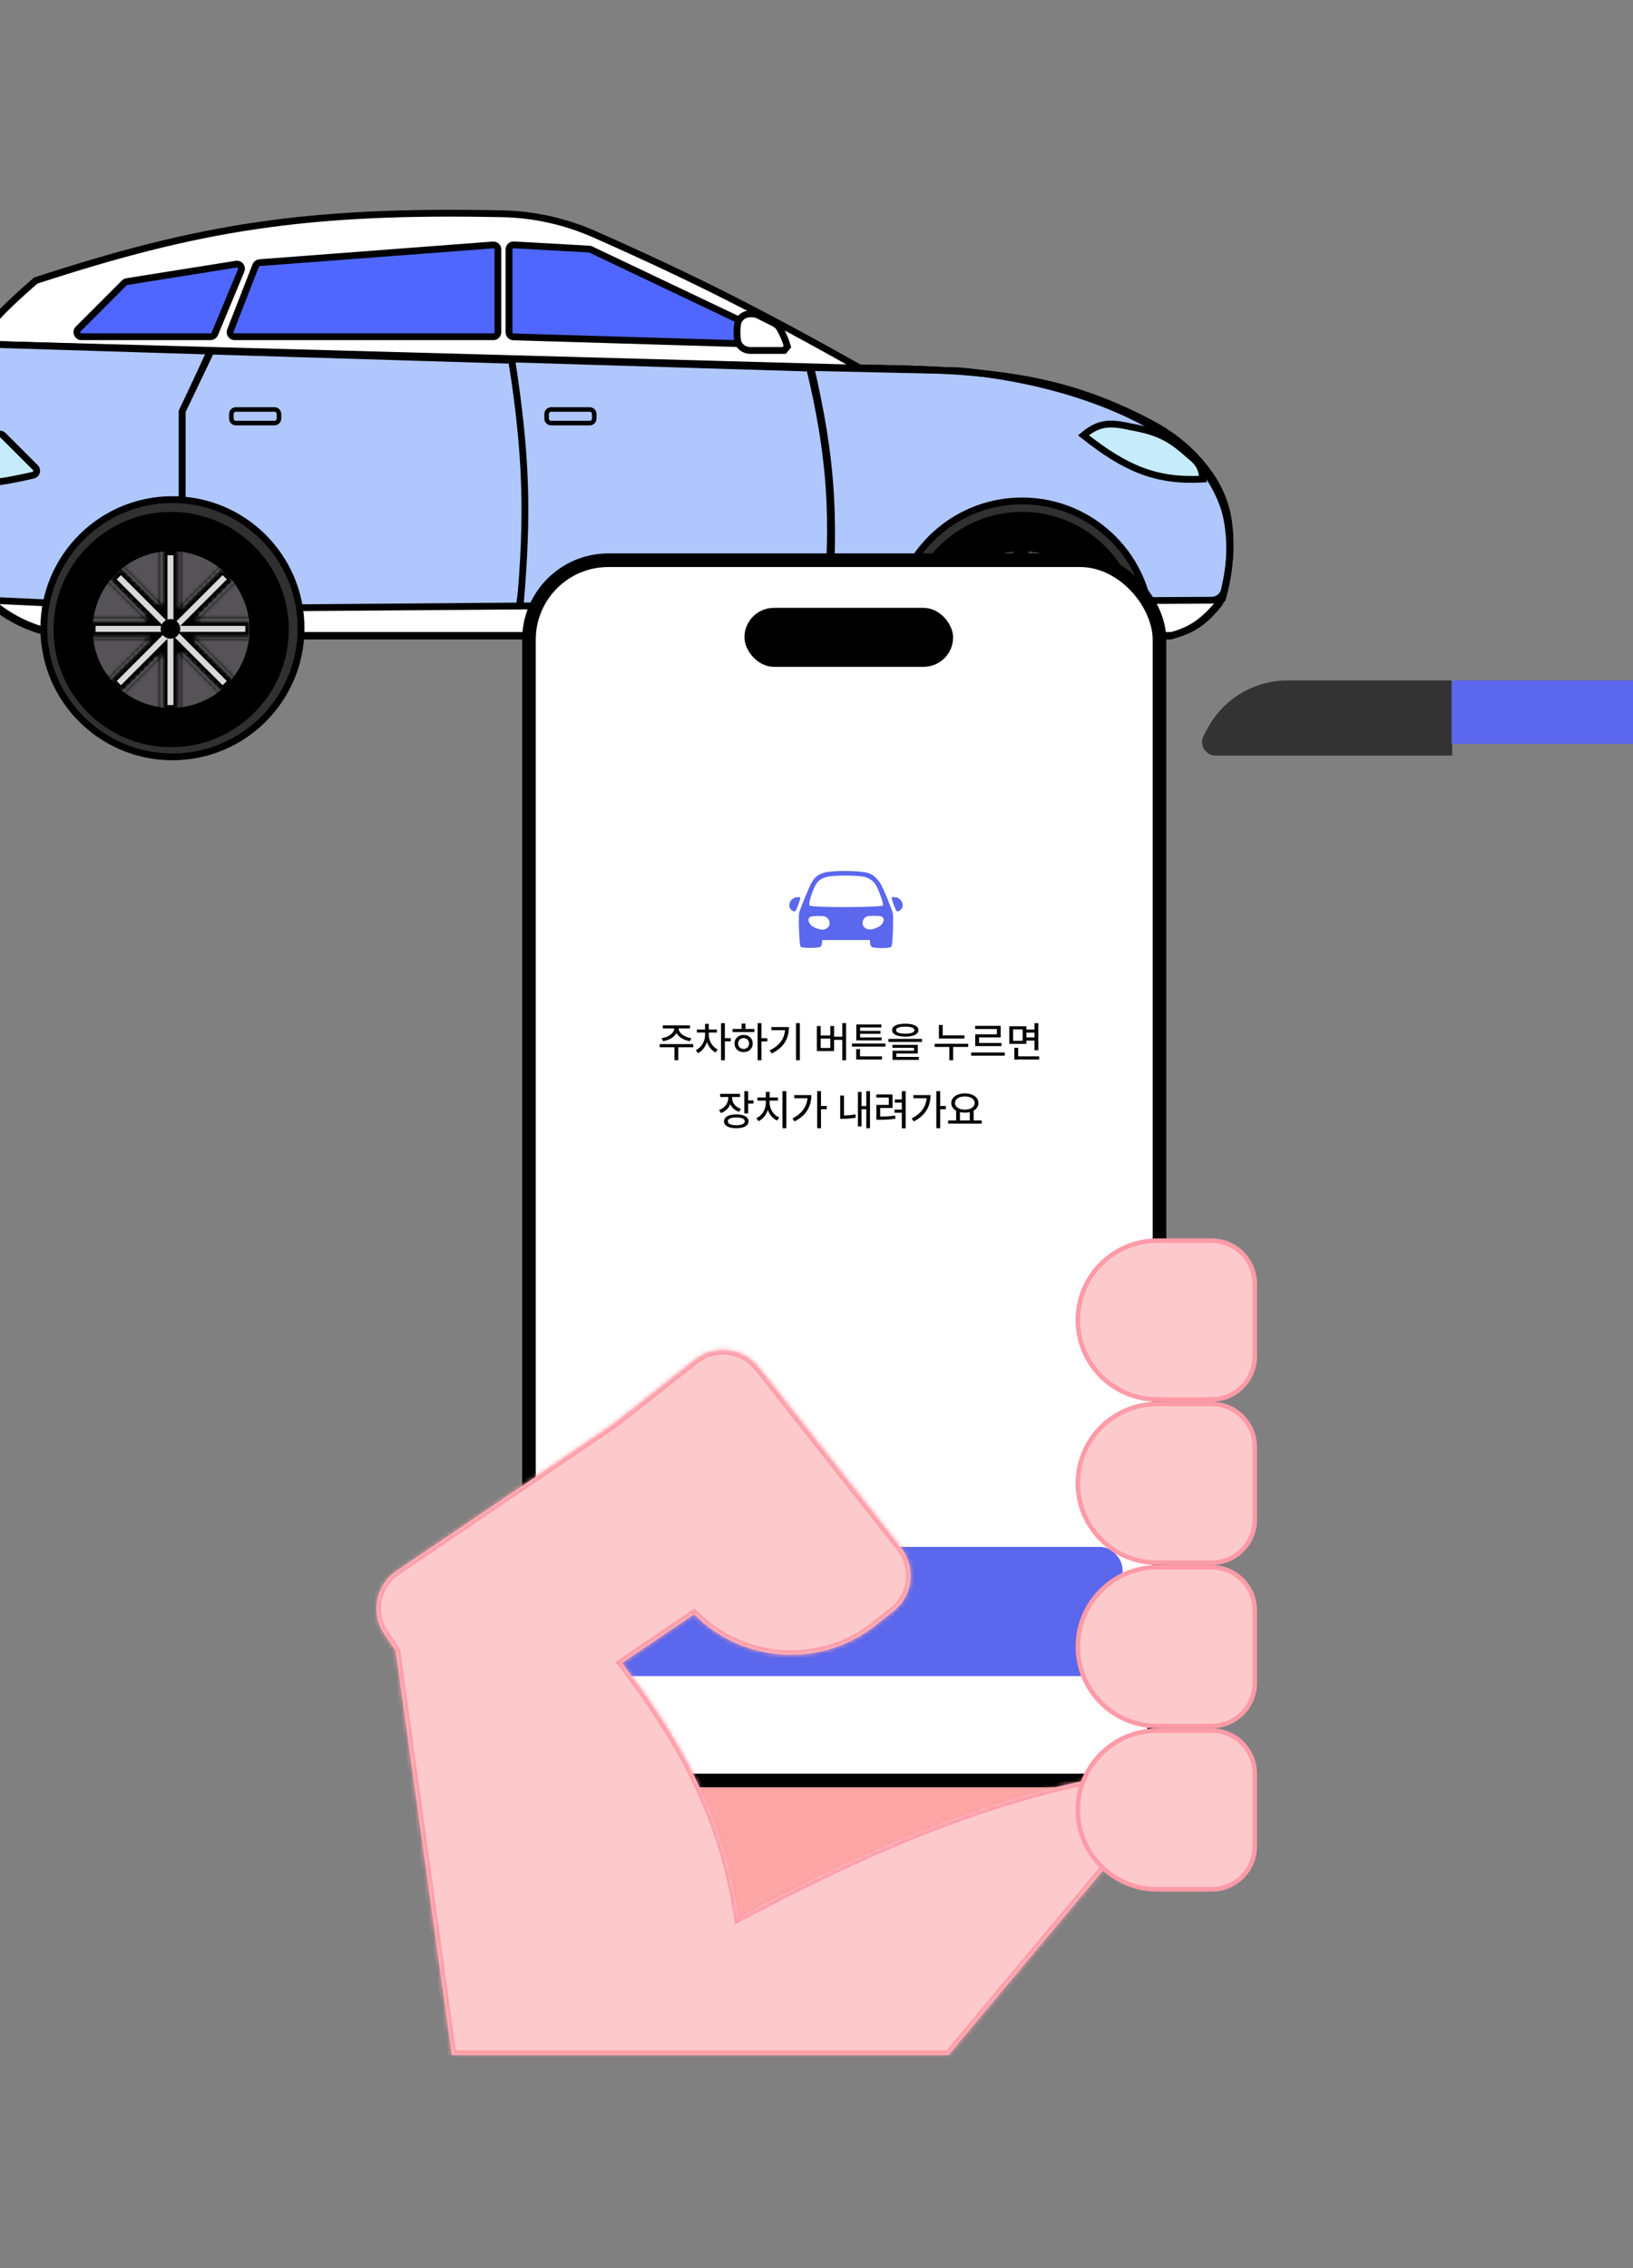 <svg width="360" height="500" viewBox="0 0 360 500" fill="none" xmlns="http://www.w3.org/2000/svg">
<rect x="0" y="0" width="360" height="500" fill="#808080" stroke="none"/>
<g clip-path="url(#clip0_4026_1141)">
<path d="M-13.855 90.944C-8.23 77.944 -3.451 71.581 7.901 61.84C43.591 50.195 67.205 46.205 110.838 47.128C117.833 47.276 124.739 48.847 131.134 51.683C153.24 61.488 167.431 68.702 189.585 81.147C219.865 81.28 238.122 84.344 256.262 95.153C263.346 99.374 269.252 105.927 270.682 114.049C271.729 120.001 270.969 125.531 268.829 133.016C265.447 137.173 263.126 138.835 258.023 140.22H17.485C3.789 140.22 -8.168 130.944 -11.573 117.678L-12.703 113.277L-13.855 90.944Z" fill="white" stroke="black" stroke-width="1.5"/>
<path d="M182.784 132.739C184.042 113.045 183.296 100.78 178.75 81.015L211.312 81.735C237.397 84.089 256.417 93.487 263.787 101.423C271.241 110.475 272.54 118.799 269.931 130.08C269.626 131.399 268.436 132.312 267.082 132.318L182.784 132.739Z" fill="#AFC7FC" stroke="black" stroke-width="1.5"/>
<path d="M238.844 95.959C241.962 93.407 244.206 92.92 249.217 94.086C255.026 95.114 257.845 96.422 262.087 100.289C264.397 102.064 264.892 103.238 265.21 105.612C254.837 106.188 248.128 103.294 238.844 95.959Z" fill="#C6ECFB" stroke="black" stroke-width="1.5"/>
<path d="M-12.414 113.133L-13.566 90.801L-5.498 75.816L188.721 81.147C217.818 81.398 233.834 82.825 253.744 93.346C261.643 97.52 268.321 104.321 270.227 113.049C271.516 118.948 271.45 125.068 269.457 132.037C266.076 136.194 263.415 138.692 258.312 140.076H17.774C4.078 140.076 -7.879 130.8 -11.284 117.535L-12.414 113.133Z" stroke="black" stroke-width="1.5"/>
<path d="M47.345 73.615L53.173 59.604C53.473 58.881 52.865 58.109 52.092 58.232L27.958 62.078C27.75 62.111 27.558 62.209 27.409 62.358L17.242 72.524C16.612 73.154 17.058 74.231 17.949 74.231H46.422C46.825 74.231 47.19 73.988 47.345 73.615Z" fill="#4F67FF"/>
<path d="M50.789 72.868L56.369 58.537C56.509 58.178 56.842 57.932 57.226 57.903L108.688 53.998C109.268 53.954 109.763 54.413 109.763 54.995V73.231C109.763 73.784 109.315 74.231 108.763 74.231H51.721C51.017 74.231 50.534 73.524 50.789 72.868Z" fill="#4F67FF"/>
<path d="M112.213 73.261V54.974C112.213 54.4 112.695 53.943 113.269 53.976L129.882 54.913C130.012 54.921 130.139 54.953 130.256 55.009L170.299 74.059C171.277 74.524 170.922 75.994 169.84 75.961L113.183 74.26C112.642 74.244 112.213 73.801 112.213 73.261Z" fill="#4F67FF"/>
<path d="M47.345 73.615L53.173 59.604C53.473 58.881 52.865 58.109 52.092 58.232L27.958 62.078C27.75 62.111 27.558 62.209 27.409 62.358L17.242 72.524C16.612 73.154 17.058 74.231 17.949 74.231H46.422C46.825 74.231 47.19 73.988 47.345 73.615Z" stroke="black" stroke-width="1.5"/>
<path d="M50.789 72.868L56.369 58.537C56.509 58.178 56.842 57.932 57.226 57.903L108.688 53.998C109.268 53.954 109.763 54.413 109.763 54.995V73.231C109.763 73.784 109.315 74.231 108.763 74.231H51.721C51.017 74.231 50.534 73.524 50.789 72.868Z" stroke="black" stroke-width="1.5"/>
<path d="M112.213 73.261V54.974C112.213 54.4 112.695 53.943 113.269 53.976L129.882 54.913C130.012 54.921 130.139 54.953 130.256 55.009L170.299 74.059C171.277 74.524 170.922 75.994 169.84 75.961L113.183 74.26C112.642 74.244 112.213 73.801 112.213 73.261Z" stroke="black" stroke-width="1.5"/>
<path d="M165.406 69.189H165.824C166.289 69.189 166.748 69.297 167.165 69.505L170.66 71.253C171.163 71.504 171.59 71.891 171.871 72.378C172.681 73.778 173.097 74.77 173.591 76.392L172.871 77.257H165.4C164.031 77.257 162.794 76.336 162.597 74.981C162.421 73.774 162.42 72.703 162.599 71.471C162.797 70.114 164.034 69.189 165.406 69.189Z" fill="white" stroke="black" stroke-width="1.5"/>
<path d="M40.174 90.801L46.369 77.401L-4.635 75.816C-8.767 80.067 -10.77 83.506 -14 90.801L-12.559 112.989C-11.06 121.389 -9.417 125.658 -4.635 132.205L40.174 134.313V90.801Z" fill="#AFC7FC" stroke="black" stroke-width="1.5"/>
<path d="M112.788 79.418L46.511 77.4L40.172 90.656V134.168L114.517 133.591C116.966 115.87 116.477 100.538 112.788 79.418Z" fill="#AFC7FC" stroke="black" stroke-width="1.5"/>
<path d="M178.489 81.146L112.789 79.129C116.1 100.611 116.427 113.383 114.662 133.591L182.235 133.015C183.964 114.717 183.207 100.68 178.489 81.146Z" fill="#AFC7FC" stroke="black" stroke-width="1.5"/>
<circle cx="38.014" cy="138.49" r="28.354" fill="#303030" stroke="black" stroke-width="1.5"/>
<circle cx="37.723" cy="138.778" r="17.29" fill="#565357"/>
<mask id="path-12-inside-1_4026_1141" fill="white">
<path fill-rule="evenodd" clip-rule="evenodd" d="M39.741 120.913H35.419V133.417L26.661 124.659L23.605 127.716L32.362 136.473H19.57V140.796H32.938L23.604 150.129L26.66 153.185L35.419 144.427V156.933H39.741V143.852L49.074 153.185L52.131 150.129L42.797 140.796H55.59V136.473H43.373L52.13 127.716L49.074 124.659L39.741 133.992V120.913Z"/>
</mask>
<path fill-rule="evenodd" clip-rule="evenodd" d="M39.741 120.913H35.419V133.417L26.661 124.659L23.605 127.716L32.362 136.473H19.57V140.796H32.938L23.604 150.129L26.66 153.185L35.419 144.427V156.933H39.741V143.852L49.074 153.185L52.131 150.129L42.797 140.796H55.59V136.473H43.373L52.13 127.716L49.074 124.659L39.741 133.992V120.913Z" fill="#D9D9D9"/>
<path d="M35.419 120.913V119.413H33.919V120.913H35.419ZM39.741 120.913H41.241V119.413H39.741V120.913ZM35.419 133.417L34.358 134.478L36.919 137.038V133.417H35.419ZM26.661 124.659L27.721 123.599L26.661 122.538L25.6 123.599L26.661 124.659ZM23.605 127.716L22.544 126.655L21.483 127.716L22.544 128.776L23.605 127.716ZM32.362 136.473V137.973H35.983L33.423 135.413L32.362 136.473ZM19.57 136.473V134.973H18.07V136.473H19.57ZM19.57 140.796H18.07V142.296H19.57V140.796ZM32.938 140.796L33.998 141.856L36.559 139.296H32.938V140.796ZM23.604 150.129L22.543 149.068L21.483 150.129L22.543 151.19L23.604 150.129ZM26.66 153.185L25.6 154.246L26.66 155.307L27.721 154.246L26.66 153.185ZM35.419 144.427H36.919V140.806L34.358 143.366L35.419 144.427ZM35.419 156.933H33.919V158.433H35.419V156.933ZM39.741 156.933V158.433H41.241V156.933H39.741ZM39.741 143.852L40.802 142.792L38.241 140.231V143.852H39.741ZM49.074 153.185L48.014 154.246L49.074 155.307L50.135 154.246L49.074 153.185ZM52.131 150.129L53.191 151.19L54.252 150.129L53.191 149.068L52.131 150.129ZM42.797 140.796V139.296H39.176L41.737 141.856L42.797 140.796ZM55.59 140.796V142.296H57.09V140.796H55.59ZM55.59 136.473H57.09V134.973H55.59V136.473ZM43.373 136.473L42.312 135.413L39.751 137.973H43.373V136.473ZM52.13 127.716L53.191 128.776L54.252 127.716L53.191 126.655L52.13 127.716ZM49.074 124.659L50.135 123.599L49.074 122.538L48.013 123.599L49.074 124.659ZM39.741 133.992H38.241V137.613L40.802 135.053L39.741 133.992ZM35.419 122.413H39.741V119.413H35.419V122.413ZM36.919 133.417V120.913H33.919V133.417H36.919ZM25.6 125.72L34.358 134.478L36.48 132.356L27.721 123.599L25.6 125.72ZM24.665 128.776L27.721 125.72L25.6 123.599L22.544 126.655L24.665 128.776ZM33.423 135.413L24.665 126.655L22.544 128.776L31.302 137.534L33.423 135.413ZM19.57 137.973H32.362V134.973H19.57V137.973ZM21.07 140.796V136.473H18.07V140.796H21.07ZM32.938 139.296H19.57V142.296H32.938V139.296ZM31.877 139.735L22.543 149.068L24.665 151.19L33.998 141.856L31.877 139.735ZM22.543 151.19L25.6 154.246L27.721 152.125L24.665 149.068L22.543 151.19ZM27.721 154.246L36.48 145.488L34.358 143.366L25.6 152.125L27.721 154.246ZM36.919 156.933V144.427H33.919V156.933H36.919ZM39.741 155.433H35.419V158.433H39.741V155.433ZM38.241 143.852V156.933H41.241V143.852H38.241ZM50.135 152.125L40.802 142.792L38.681 144.913L48.014 154.246L50.135 152.125ZM51.07 149.068L48.014 152.125L50.135 154.246L53.191 151.19L51.07 149.068ZM41.737 141.856L51.07 151.19L53.191 149.068L43.858 139.735L41.737 141.856ZM55.59 139.296H42.797V142.296H55.59V139.296ZM54.09 136.473V140.796H57.09V136.473H54.09ZM43.373 137.973H55.59V134.973H43.373V137.973ZM44.433 137.534L53.191 128.776L51.07 126.655L42.312 135.413L44.433 137.534ZM53.191 126.655L50.135 123.599L48.013 125.72L51.07 128.776L53.191 126.655ZM48.013 123.599L38.681 132.931L40.802 135.053L50.135 125.72L48.013 123.599ZM38.241 120.913V133.992H41.241V120.913H38.241Z" fill="black" mask="url(#path-12-inside-1_4026_1141)"/>
<path fill-rule="evenodd" clip-rule="evenodd" d="M37.723 164.713C52.047 164.713 63.658 153.102 63.658 138.779C63.658 124.456 52.047 112.845 37.723 112.845C23.4 112.845 11.789 124.456 11.789 138.779C11.789 153.102 23.4 164.713 37.723 164.713ZM37.723 156.069C47.272 156.069 55.013 148.328 55.013 138.78C55.013 129.231 47.272 121.49 37.723 121.49C28.174 121.49 20.433 129.231 20.433 138.78C20.433 148.328 28.174 156.069 37.723 156.069Z" fill="black"/>
<circle cx="37.579" cy="138.635" r="2.161" fill="black"/>
<circle cx="225.315" cy="138.779" r="28.354" fill="#303030" stroke="black" stroke-width="1.5"/>
<circle cx="225.317" cy="138.778" r="17.29" fill="#565357"/>
<mask id="path-18-inside-2_4026_1141" fill="white">
<path fill-rule="evenodd" clip-rule="evenodd" d="M227.331 120.913H223.009V133.418L214.25 124.659L211.194 127.716L219.952 136.473H207.16V140.796H220.24L211.194 149.842L214.25 152.898L223.009 144.14V156.933H227.331V143.853L236.664 153.185L239.72 150.129L230.387 140.796H243.18V136.473H230.675L239.72 127.428L236.664 124.372L227.331 133.705V120.913Z"/>
</mask>
<path fill-rule="evenodd" clip-rule="evenodd" d="M227.331 120.913H223.009V133.418L214.25 124.659L211.194 127.716L219.952 136.473H207.16V140.796H220.24L211.194 149.842L214.25 152.898L223.009 144.14V156.933H227.331V143.853L236.664 153.185L239.72 150.129L230.387 140.796H243.18V136.473H230.675L239.72 127.428L236.664 124.372L227.331 133.705V120.913Z" fill="#D9D9D9"/>
<path d="M223.009 120.913V119.413H221.509V120.913H223.009ZM227.331 120.913H228.831V119.413H227.331V120.913ZM223.009 133.418L221.948 134.478L224.509 137.039V133.418H223.009ZM214.25 124.659L215.311 123.599L214.25 122.538L213.19 123.599L214.25 124.659ZM211.194 127.716L210.133 126.655L209.073 127.716L210.133 128.776L211.194 127.716ZM219.952 136.473V137.973H223.573L221.012 135.413L219.952 136.473ZM207.16 136.473V134.973H205.66V136.473H207.16ZM207.16 140.796H205.66V142.296H207.16V140.796ZM220.24 140.796L221.301 141.856L223.862 139.296H220.24V140.796ZM211.194 149.842L210.133 148.781L209.073 149.842L210.133 150.903L211.194 149.842ZM214.25 152.898L213.19 153.959L214.25 155.02L215.311 153.959L214.25 152.898ZM223.009 144.14H224.509V140.519L221.948 143.079L223.009 144.14ZM223.009 156.933H221.509V158.433H223.009V156.933ZM227.331 156.933V158.433H228.831V156.933H227.331ZM227.331 143.853L228.392 142.792L225.831 140.231V143.853H227.331ZM236.664 153.185L235.603 154.246L236.664 155.307L237.724 154.246L236.664 153.185ZM239.72 150.129L240.781 151.19L241.841 150.129L240.781 149.068L239.72 150.129ZM230.387 140.796V139.296H226.765L229.326 141.856L230.387 140.796ZM243.18 140.796V142.296H244.68V140.796H243.18ZM243.18 136.473H244.68V134.973H243.18V136.473ZM230.675 136.473L229.615 135.413L227.054 137.973H230.675V136.473ZM239.72 127.428L240.781 128.489L241.842 127.428L240.781 126.368L239.72 127.428ZM236.664 124.372L237.724 123.311L236.664 122.251L235.603 123.311L236.664 124.372ZM227.331 133.705H225.831V137.326L228.392 134.766L227.331 133.705ZM223.009 122.413H227.331V119.413H223.009V122.413ZM224.509 133.418V120.913H221.509V133.418H224.509ZM213.19 125.72L221.948 134.478L224.069 132.357L215.311 123.599L213.19 125.72ZM212.255 128.776L215.311 125.72L213.19 123.599L210.133 126.655L212.255 128.776ZM221.012 135.413L212.255 126.655L210.133 128.776L218.891 137.534L221.012 135.413ZM207.16 137.973H219.952V134.973H207.16V137.973ZM208.66 140.796V136.473H205.66V140.796H208.66ZM220.24 139.296H207.16V142.296H220.24V139.296ZM219.18 139.735L210.133 148.781L212.255 150.903L221.301 141.856L219.18 139.735ZM210.133 150.903L213.19 153.959L215.311 151.838L212.255 148.781L210.133 150.903ZM215.311 153.959L224.069 145.201L221.948 143.079L213.19 151.838L215.311 153.959ZM224.509 156.933V144.14H221.509V156.933H224.509ZM227.331 155.433H223.009V158.433H227.331V155.433ZM225.831 143.853V156.933H228.831V143.853H225.831ZM237.724 152.125L228.392 142.792L226.27 144.913L235.603 154.246L237.724 152.125ZM238.659 149.068L235.603 152.125L237.724 154.246L240.781 151.19L238.659 149.068ZM229.326 141.856L238.659 151.19L240.781 149.068L231.447 139.735L229.326 141.856ZM243.18 139.296H230.387V142.296H243.18V139.296ZM241.68 136.473V140.796H244.68V136.473H241.68ZM230.675 137.973H243.18V134.973H230.675V137.973ZM231.736 137.534L240.781 128.489L238.66 126.368L229.615 135.413L231.736 137.534ZM240.781 126.368L237.724 123.311L235.603 125.433L238.66 128.489L240.781 126.368ZM235.603 123.311L226.27 132.644L228.392 134.766L237.724 125.433L235.603 123.311ZM225.831 120.913V133.705H228.831V120.913H225.831Z" fill="black" mask="url(#path-18-inside-2_4026_1141)"/>
<path fill-rule="evenodd" clip-rule="evenodd" d="M225.317 164.713C239.64 164.713 251.251 153.102 251.251 138.779C251.251 124.456 239.64 112.845 225.317 112.845C210.994 112.845 199.383 124.456 199.383 138.779C199.383 153.102 210.994 164.713 225.317 164.713ZM225.317 156.069C234.865 156.069 242.606 148.328 242.606 138.78C242.606 129.231 234.865 121.49 225.317 121.49C215.768 121.49 208.027 129.231 208.027 138.78C208.027 148.328 215.768 156.069 225.317 156.069Z" fill="black"/>
<circle cx="225.173" cy="138.635" r="2.161" fill="black"/>
<path d="M7.793 103.082L0.693 95.981C0.511 95.799 0.266 95.695 0.009 95.689L-5.786 95.554H-10.961C-11.434 95.554 -11.892 95.721 -12.253 96.027L-13.566 97.139L-13.278 104.343C-9.45 107.487 -3.213 107.183 7.315 104.753C8.076 104.578 8.345 103.634 7.793 103.082Z" fill="#C6ECFB" stroke="black" stroke-width="1.5"/>
<path d="M239.113 394H146.113L162.675 429C191.466 414.811 208.538 408.167 239.113 394Z" fill="#FBA5A4"/>
<rect x="116.613" y="123.5" width="139" height="269" rx="17.5" fill="white" stroke="black" stroke-width="3"/>
<rect x="164.113" y="134" width="46" height="13" rx="6.5" fill="black"/>
<rect x="126.113" y="341" width="121.36" height="28.489" rx="5" fill="#5B67EC"/>
<mask id="path-27-inside-3_4026_1141" fill="white">
<path fill-rule="evenodd" clip-rule="evenodd" d="M167.237 301.411C163.816 297.075 157.528 296.333 153.192 299.754L135.251 313.909L87.394 346.32C82.821 349.417 81.624 355.634 84.721 360.207L87.243 363.931L99.614 453H109.114H164.114H209.114L262.614 389C227.354 391.965 195.982 405.026 162.815 422.678C159.676 401.804 151.458 385.338 137.119 366.617L153.015 355.851C163.605 366.623 180.833 367.916 192.965 358.344L196.941 355.207C201.277 351.786 202.019 345.498 198.598 341.162L167.237 301.411Z"/>
</mask>
<path fill-rule="evenodd" clip-rule="evenodd" d="M167.237 301.411C163.816 297.075 157.528 296.333 153.192 299.754L135.251 313.909L87.394 346.32C82.821 349.417 81.624 355.634 84.721 360.207L87.243 363.931L99.614 453H109.114H164.114H209.114L262.614 389C227.354 391.965 195.982 405.026 162.815 422.678C159.676 401.804 151.458 385.338 137.119 366.617L153.015 355.851C163.605 366.623 180.833 367.916 192.965 358.344L196.941 355.207C201.277 351.786 202.019 345.498 198.598 341.162L167.237 301.411Z" fill="#FCCACB"/>
<path d="M153.192 299.754L153.812 300.539L153.192 299.754ZM167.237 301.411L168.022 300.792V300.792L167.237 301.411ZM135.251 313.909L135.812 314.737L135.842 314.716L135.87 314.694L135.251 313.909ZM87.394 346.32L87.954 347.148L87.394 346.32ZM84.721 360.207L85.549 359.646L85.549 359.646L84.721 360.207ZM87.243 363.931L88.234 363.793L88.201 363.563L88.071 363.37L87.243 363.931ZM99.614 453L98.623 453.137L98.743 454H99.614V453ZM209.114 453V454H209.581L209.881 453.641L209.114 453ZM262.614 389L263.381 389.641L264.918 387.802L262.53 388.003L262.614 389ZM162.815 422.678L161.827 422.827L162.037 424.226L163.285 423.561L162.815 422.678ZM137.119 366.617L136.558 365.789L135.681 366.383L136.325 367.225L137.119 366.617ZM153.015 355.851L153.728 355.15L153.144 354.556L152.454 355.023L153.015 355.851ZM192.965 358.344L192.346 357.559L192.965 358.344ZM196.941 355.207L196.322 354.422L196.941 355.207ZM198.598 341.162L199.383 340.543L198.598 341.162ZM153.812 300.539C157.714 297.46 163.373 298.128 166.452 302.03L168.022 300.792C164.259 296.022 157.343 295.206 152.573 298.969L153.812 300.539ZM135.87 314.694L153.812 300.539L152.573 298.969L134.632 313.124L135.87 314.694ZM87.954 347.148L135.812 314.737L134.69 313.081L86.833 345.492L87.954 347.148ZM85.549 359.646C82.762 355.531 83.839 349.935 87.954 347.148L86.833 345.492C81.803 348.899 80.487 355.738 83.893 360.768L85.549 359.646ZM88.071 363.37L85.549 359.646L83.893 360.768L86.415 364.492L88.071 363.37ZM100.604 452.862L88.234 363.793L86.252 364.069L98.623 453.137L100.604 452.862ZM109.114 452H99.614V454H109.114V452ZM109.114 454H164.114V452H109.114V454ZM164.114 454H209.114V452H164.114V454ZM209.881 453.641L263.381 389.641L261.846 388.358L208.346 452.358L209.881 453.641ZM262.53 388.003C227.07 390.986 195.556 404.12 162.346 421.796L163.285 423.561C196.408 405.932 227.639 392.945 262.697 389.996L262.53 388.003ZM136.325 367.225C150.593 385.854 158.719 402.165 161.827 422.827L163.804 422.53C160.633 401.442 152.322 384.822 137.913 366.009L136.325 367.225ZM152.454 355.023L136.558 365.789L137.68 367.445L153.576 356.679L152.454 355.023ZM192.346 357.559C180.618 366.811 163.965 365.562 153.728 355.15L152.302 356.552C163.246 367.684 181.047 369.02 193.585 359.129L192.346 357.559ZM196.322 354.422L192.346 357.559L193.585 359.129L197.561 355.992L196.322 354.422ZM197.813 341.782C200.892 345.684 200.224 351.343 196.322 354.422L197.561 355.992C202.33 352.229 203.146 345.312 199.383 340.543L197.813 341.782ZM166.452 302.03L197.813 341.782L199.383 340.543L168.022 300.792L166.452 302.03Z" fill="#FF9BA7" mask="url(#path-27-inside-3_4026_1141)"/>
<path d="M237.613 291C237.613 281.335 245.448 273.5 255.113 273.5H267.113C272.36 273.5 276.613 277.753 276.613 283V299C276.613 304.247 272.36 308.5 267.113 308.5H255.113C245.448 308.5 237.613 300.665 237.613 291Z" fill="#FCCACB" stroke="#FF9BA7"/>
<path d="M237.613 327C237.613 317.335 245.448 309.5 255.113 309.5H267.113C272.36 309.5 276.613 313.753 276.613 319V335C276.613 340.247 272.36 344.5 267.113 344.5H255.113C245.448 344.5 237.613 336.665 237.613 327Z" fill="#FCCACB" stroke="#FF9BA7"/>
<path d="M237.613 363C237.613 353.335 245.448 345.5 255.113 345.5H267.113C272.36 345.5 276.613 349.753 276.613 355V371C276.613 376.247 272.36 380.5 267.113 380.5H255.113C245.448 380.5 237.613 372.665 237.613 363Z" fill="#FCCACB" stroke="#FF9BA7"/>
<path d="M237.613 399C237.613 389.335 245.448 381.5 255.113 381.5H267.113C272.36 381.5 276.613 385.753 276.613 391V407C276.613 412.247 272.36 416.5 267.113 416.5H255.113C245.448 416.5 237.613 408.665 237.613 399Z" fill="#FCCACB" stroke="#FF9BA7"/>
<path d="M148.648 226.376H149.386V226.7C149.386 228.149 147.919 229.256 146.173 229.526L145.849 228.86C147.37 228.653 148.648 227.717 148.648 226.7V226.376ZM148.873 226.376H149.602V226.7C149.602 227.717 150.889 228.653 152.41 228.86L152.095 229.526C150.34 229.256 148.873 228.149 148.873 226.7V226.376ZM148.693 230.633H149.53V233.72H148.693V230.633ZM145.435 230.165H152.824V230.858H145.435V230.165ZM146.119 226.034H152.122V226.709H146.119V226.034ZM155.433 227.528H156.099V228.167C156.099 229.895 155.199 231.515 153.858 232.163L153.39 231.515C154.623 230.93 155.433 229.535 155.433 228.167V227.528ZM155.604 227.528H156.261V228.167C156.261 229.445 157.026 230.777 158.223 231.362L157.755 232.01C156.45 231.371 155.604 229.796 155.604 228.167V227.528ZM153.624 226.943H158.034V227.618H153.624V226.943ZM155.424 225.701H156.261V227.312H155.424V225.701ZM158.952 225.548H159.798V233.729H158.952V225.548ZM159.609 228.86H161.103V229.562H159.609V228.86ZM167.016 225.548H167.862V233.729H167.016V225.548ZM167.664 228.869H169.158V229.571H167.664V228.869ZM161.499 226.826H166.305V227.51H161.499V226.826ZM163.938 228.14C165.099 228.14 165.945 228.923 165.945 230.039C165.945 231.155 165.099 231.938 163.938 231.938C162.777 231.938 161.922 231.155 161.922 230.039C161.922 228.923 162.777 228.14 163.938 228.14ZM163.938 228.842C163.236 228.842 162.723 229.328 162.723 230.039C162.723 230.75 163.236 231.236 163.938 231.236C164.631 231.236 165.135 230.75 165.135 230.039C165.135 229.328 164.631 228.842 163.938 228.842ZM163.497 225.647H164.343V227.123H163.497V225.647ZM175.484 225.539H176.33V233.72H175.484V225.539ZM173.081 226.412H173.918C173.918 228.815 172.901 230.885 170.129 232.235L169.679 231.551C172.037 230.417 173.081 228.743 173.081 226.556V226.412ZM170.066 226.412H173.45V227.096H170.066V226.412ZM185.687 225.539H186.524V233.738H185.687V225.539ZM183.59 228.536H185.93V229.229H183.59V228.536ZM180.08 226.187H180.926V228.275H183.05V226.187H183.878V231.704H180.08V226.187ZM180.926 228.941V231.02H183.05V228.941H180.926ZM187.811 230.048H195.2V230.723H187.811V230.048ZM188.747 232.865H194.435V233.558H188.747V232.865ZM188.747 231.281H189.593V233.126H188.747V231.281ZM188.774 228.698H194.354V229.346H188.774V228.698ZM188.774 225.836H194.309V226.493H189.611V228.959H188.774V225.836ZM189.368 227.258H194.102V227.897H189.368V227.258ZM199.564 225.674C201.382 225.674 202.462 226.178 202.462 227.087C202.462 228.005 201.382 228.509 199.564 228.509C197.746 228.509 196.666 228.005 196.666 227.087C196.666 226.178 197.746 225.674 199.564 225.674ZM199.564 226.313C198.268 226.313 197.539 226.592 197.539 227.087C197.539 227.6 198.268 227.87 199.564 227.87C200.86 227.87 201.589 227.6 201.589 227.087C201.589 226.592 200.86 226.313 199.564 226.313ZM195.865 229.013H203.263V229.688H195.865V229.013ZM196.747 230.336H202.327V232.235H197.602V233.171H196.765V231.632H201.49V230.975H196.747V230.336ZM196.765 232.991H202.561V233.648H196.765V232.991ZM206.986 228.248H212.611V228.932H206.986V228.248ZM206.041 230.093H213.448V230.786H206.041V230.093ZM209.29 230.471H210.127V233.729H209.29V230.471ZM206.986 225.944H207.823V228.581H206.986V225.944ZM214.095 232.019H221.502V232.721H214.095V232.019ZM214.977 226.151H220.602V228.689H215.832V230.264H214.995V228.014H219.774V226.835H214.977V226.151ZM214.995 229.922H220.791V230.606H214.995V229.922ZM226.074 226.952H228.315V227.636H226.074V226.952ZM226.074 228.698H228.333V229.391H226.074V228.698ZM222.51 226.241H226.272V230.111H222.51V226.241ZM225.444 226.916H223.338V229.436H225.444V226.916ZM228.054 225.548H228.9V231.515H228.054V225.548ZM223.608 232.865H229.089V233.558H223.608V232.865ZM223.608 230.975H224.454V233.189H223.608V230.975ZM160.544 241.43H161.237V242.06C161.237 243.572 160.364 244.859 158.942 245.363L158.519 244.697C159.779 244.256 160.544 243.194 160.544 242.06V241.43ZM160.697 241.43H161.39V242.051C161.39 243.095 162.119 244.049 163.343 244.445L162.938 245.102C161.525 244.643 160.697 243.455 160.697 242.051V241.43ZM158.762 241.133H163.145V241.826H158.762V241.133ZM164.09 240.548H164.936V245.453H164.09V240.548ZM164.702 242.573H166.115V243.275H164.702V242.573ZM162.317 245.66C163.991 245.66 165.017 246.227 165.017 247.181C165.017 248.153 163.991 248.711 162.317 248.711C160.643 248.711 159.608 248.153 159.608 247.181C159.608 246.227 160.643 245.66 162.317 245.66ZM162.317 246.335C161.138 246.335 160.445 246.632 160.445 247.181C160.445 247.739 161.138 248.054 162.317 248.054C163.487 248.054 164.189 247.739 164.189 247.181C164.189 246.632 163.487 246.335 162.317 246.335ZM172.495 240.539H173.341V248.72H172.495V240.539ZM168.832 242.528H169.516V243.167C169.516 244.913 168.571 246.524 167.212 247.163L166.744 246.515C167.986 245.939 168.832 244.553 168.832 243.167V242.528ZM169.003 242.528H169.669V243.167C169.669 244.49 170.542 245.822 171.784 246.362L171.325 247.019C169.957 246.416 169.003 244.859 169.003 243.167V242.528ZM166.987 241.943H171.496V242.618H166.987V241.943ZM168.832 240.701H169.678V242.312H168.832V240.701ZM180.145 240.539H180.991V248.72H180.145V240.539ZM180.766 243.815H182.26V244.517H180.766V243.815ZM178.039 241.412H178.867C178.867 243.761 177.832 245.867 175.168 247.208L174.7 246.551C176.932 245.417 178.039 243.725 178.039 241.547V241.412ZM175.087 241.412H178.48V242.105H175.087V241.412ZM190.978 240.539H191.788V248.72H190.978V240.539ZM189.673 243.833H191.203V244.526H189.673V243.833ZM189.133 240.71H189.925V248.315H189.133V240.71ZM185.227 241.511H186.064V246.236H185.227V241.511ZM185.227 245.903H185.758C186.586 245.903 187.513 245.858 188.575 245.651L188.665 246.38C187.558 246.587 186.622 246.632 185.758 246.632H185.227V245.903ZM198.807 240.539H199.653V248.738H198.807V240.539ZM197.259 242.375H199.005V243.068H197.259V242.375ZM193.2 246.146H193.812C195.072 246.146 196.098 246.11 197.331 245.912L197.403 246.614C196.143 246.812 195.09 246.848 193.812 246.848H193.2V246.146ZM193.182 241.268H196.764V244.247H194.037V246.308H193.2V243.572H195.936V241.961H193.182V241.268ZM197.205 244.607H198.96V245.3H197.205V244.607ZM206.42 240.539H207.266V248.72H206.42V240.539ZM207.041 243.815H208.535V244.517H207.041V243.815ZM204.314 241.412H205.142C205.142 243.761 204.107 245.867 201.443 247.208L200.975 246.551C203.207 245.417 204.314 243.725 204.314 241.547V241.412ZM201.362 241.412H204.755V242.105H201.362V241.412ZM210.785 244.742H211.622V247.154H210.785V244.742ZM213.791 244.742H214.637V247.154H213.791V244.742ZM209.012 247.001H216.419V247.703H209.012V247.001ZM212.702 241.034C214.439 241.034 215.69 241.871 215.69 243.158C215.69 244.445 214.439 245.282 212.702 245.282C210.965 245.282 209.714 244.445 209.714 243.158C209.714 241.871 210.965 241.034 212.702 241.034ZM212.702 241.7C211.424 241.7 210.533 242.267 210.533 243.158C210.533 244.04 211.424 244.616 212.702 244.616C213.971 244.616 214.871 244.04 214.871 243.158C214.871 242.267 213.971 241.7 212.702 241.7Z" fill="black"/>
<path d="M266.206 160.572C269.685 154.064 276.465 150 283.845 150H320.143V166.571H268.005C265.739 166.571 264.291 164.156 265.359 162.157L266.206 160.572Z" fill="#333333"/>
<path d="M320 150H370C371.657 150 373 151.343 373 153V161C373 162.657 371.657 164 370 164H320V150Z" fill="#5B67EC"/>
<path d="M120.5 92.268V91.268C120.5 90.715 120.948 90.268 121.5 90.268H130C130.552 90.268 131 90.715 131 91.268V92.268C131 92.82 130.552 93.268 130 93.268H121.5C120.948 93.268 120.5 92.82 120.5 92.268Z" stroke="black"/>
<path d="M51 92.268V91.268C51 90.715 51.448 90.268 52 90.268H60.5C61.052 90.268 61.5 90.715 61.5 91.268V92.268C61.5 92.82 61.052 93.268 60.5 93.268H52C51.448 93.268 51 92.82 51 92.268Z" stroke="black"/>
<path fill-rule="evenodd" clip-rule="evenodd" d="M176.16 201.292C176.296 200.539 178.586 195.03 178.918 194.586C178.974 194.511 179.031 194.417 179.095 194.309C179.413 193.782 179.924 192.934 181.514 192.421C183.426 191.804 189.593 191.918 191.31 192.421C192.622 192.805 193.314 193.71 193.849 194.41C193.895 194.47 193.94 194.529 193.984 194.586C194.539 195.301 196.651 200.5 196.827 201.292C197.003 202.085 196.827 208.282 196.514 208.695C196.202 209.107 192.455 209.096 192.104 208.695C191.753 208.293 191.792 207.226 191.792 207.226H181.253C181.253 207.226 181.253 208.366 180.922 208.695C180.59 209.023 176.84 209.057 176.511 208.695C176.16 208.308 176.023 202.046 176.16 201.292ZM178.501 199.611C178.033 199.089 179.559 195.22 180 194.797C180 194.797 180.471 193.831 182.115 193.348C183.758 192.866 189.613 192.962 190.751 193.348C191.89 193.735 192.362 194.161 192.891 194.797C193.42 195.432 194.895 199.185 194.641 199.611C194.387 200.036 178.97 200.133 178.501 199.611ZM191.226 204.828C190.796 204.713 190.152 204.249 190.152 203.514C190.152 202.78 190.601 202.161 191.284 201.968C191.585 201.883 193.783 201.829 194.27 202.026C195.324 202.451 194.677 203.759 193.821 204.249C193.274 204.562 191.967 205.099 191.226 204.828ZM182.896 203.554C182.896 204.288 182.252 204.752 181.823 204.868C181.081 205.138 179.775 204.602 179.227 204.288C178.372 203.798 177.724 202.49 178.778 202.065C179.265 201.869 181.463 201.922 181.764 202.007C182.447 202.201 182.896 202.819 182.896 203.554ZM175.265 200.906C175.539 200.828 176.534 198.026 176.436 197.852C176.339 197.678 175.304 197.797 175.031 197.949C174.758 198.1 174.299 198.44 174.133 198.934C173.982 199.386 173.931 199.702 174.133 200.133C174.401 200.7 174.992 200.983 175.265 200.906ZM196.564 197.841C196.466 198.015 197.461 200.818 197.735 200.895C198.008 200.973 198.599 200.69 198.867 200.122C199.069 199.691 199.018 199.375 198.867 198.924C198.701 198.429 198.242 198.089 197.969 197.938C197.696 197.787 196.661 197.667 196.564 197.841Z" fill="#5B67EC"/>
</g>
<defs>
<clipPath id="clip0_4026_1141">
<rect width="360" height="500" fill="white"/>
</clipPath>
</defs>
</svg>

